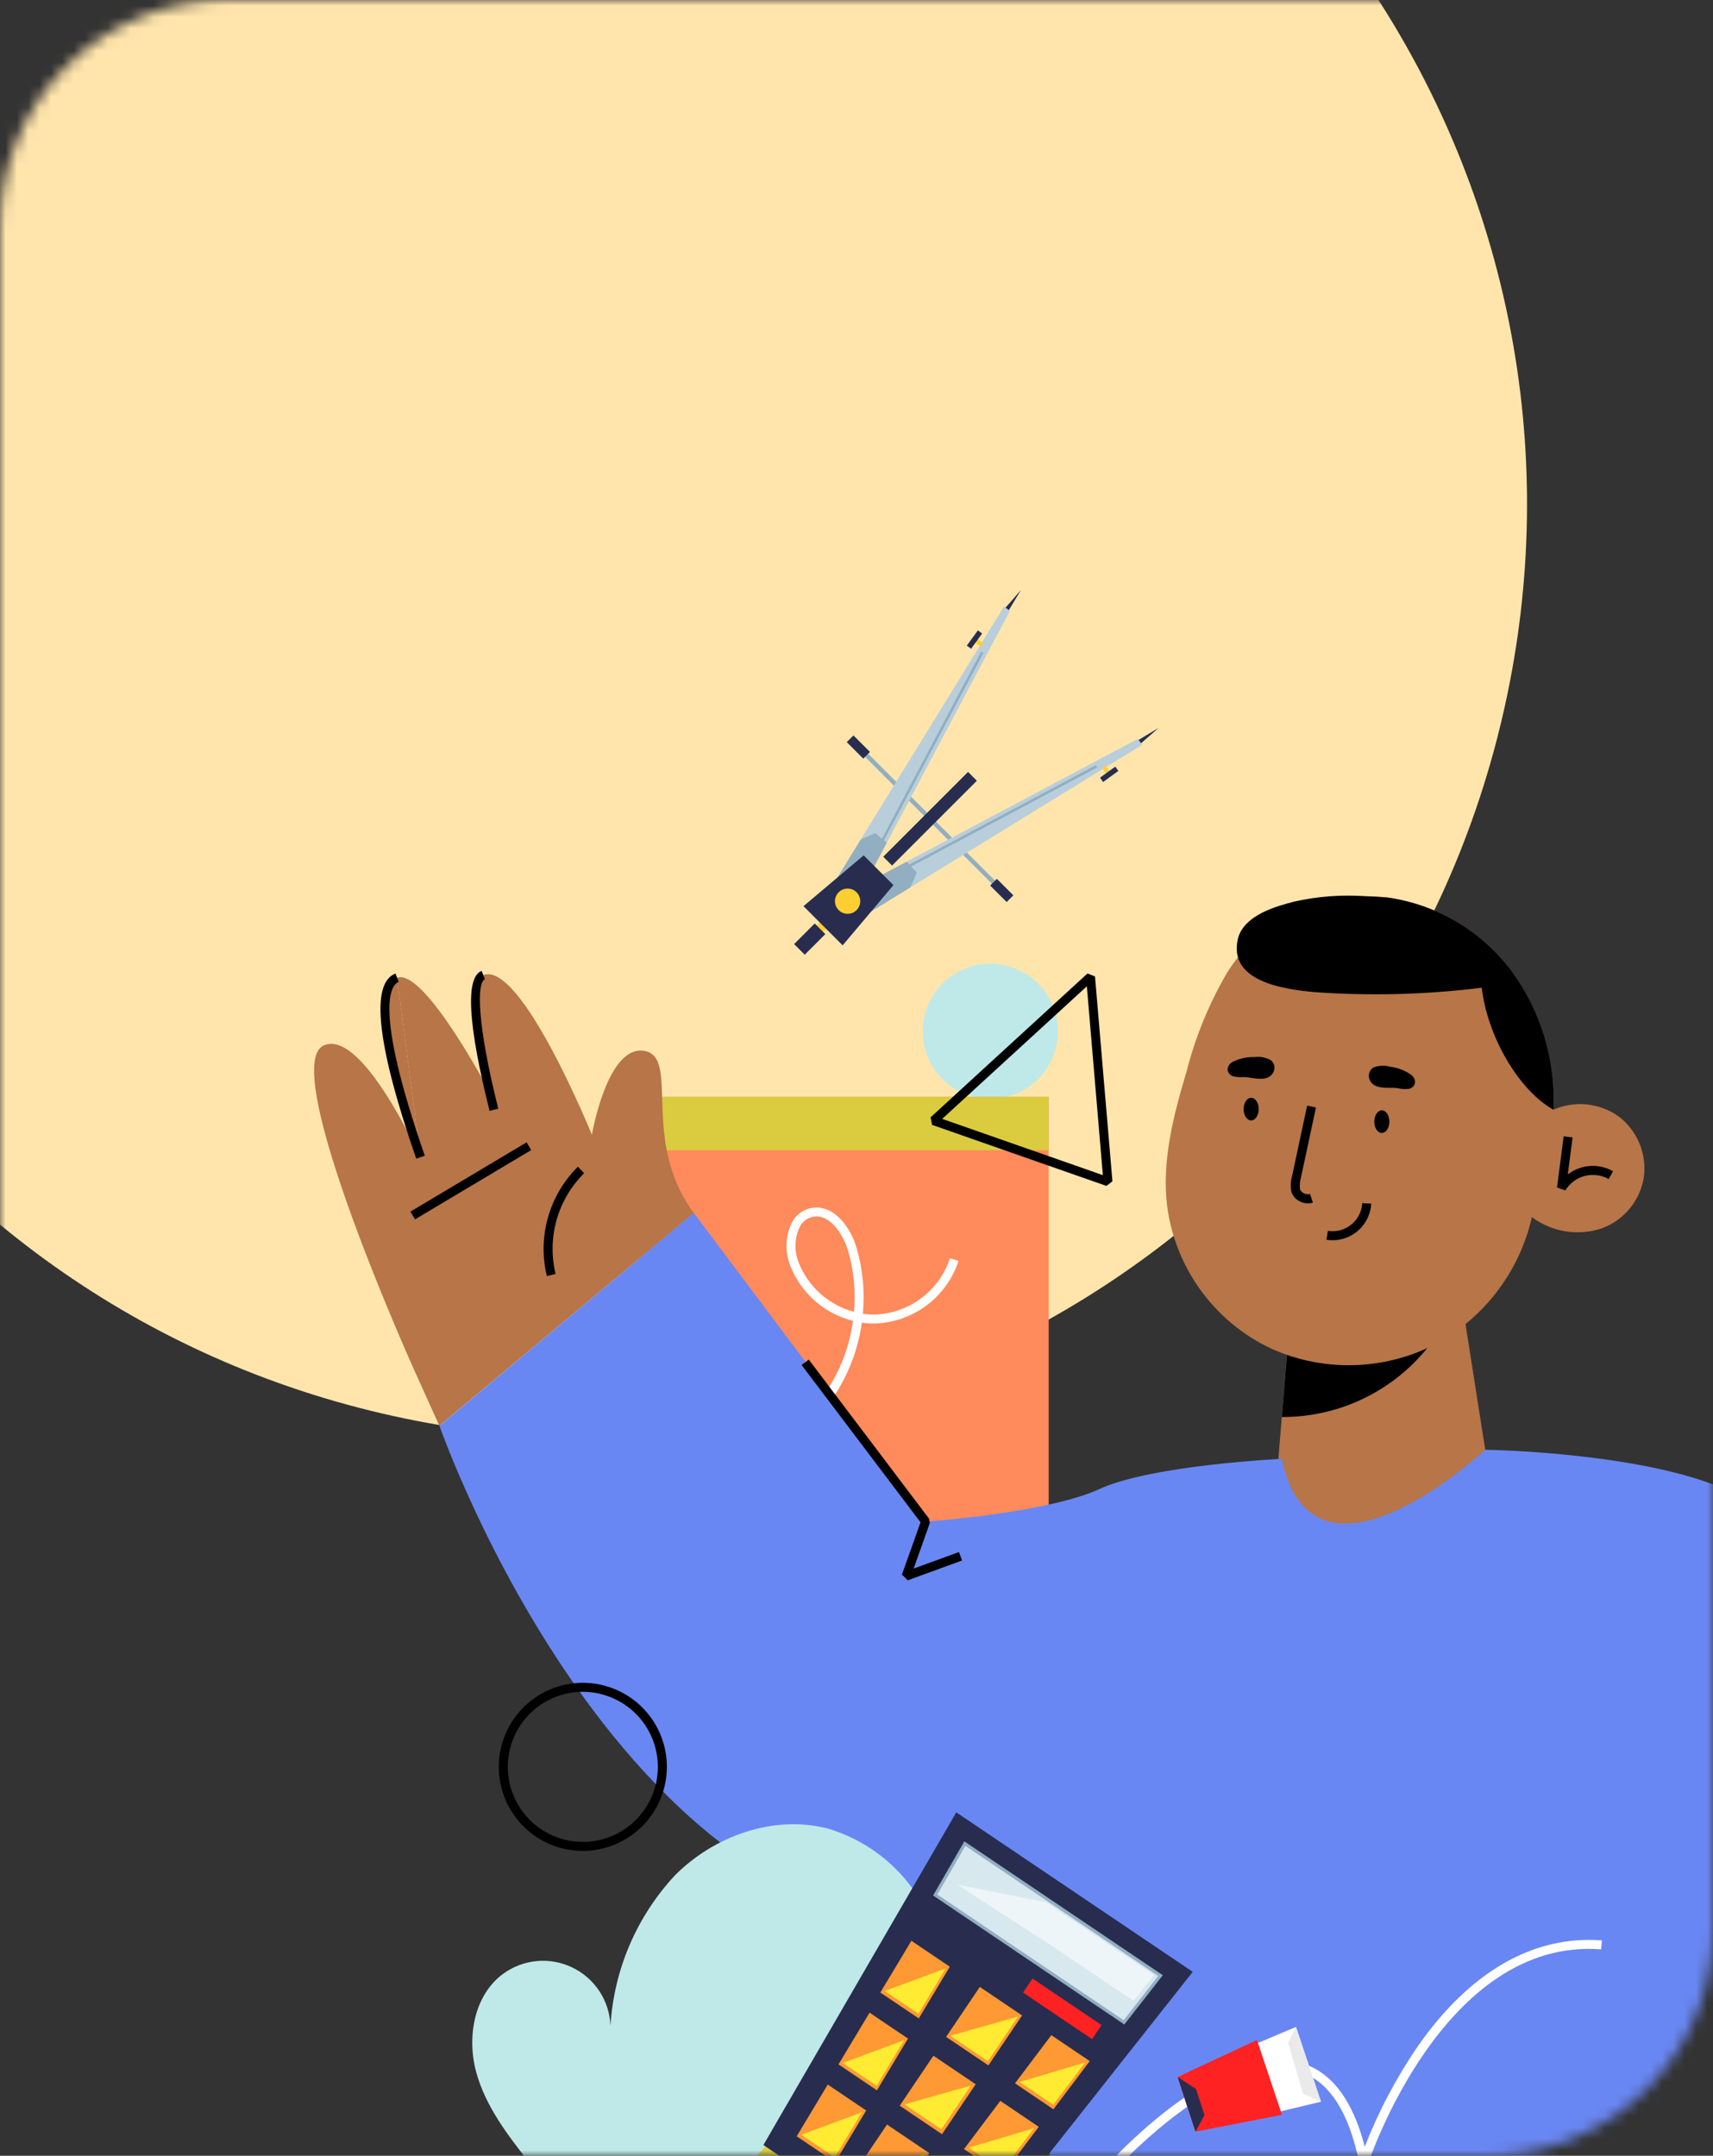 <svg width="151" height="190" viewBox="0 0 151 190" fill="none" xmlns="http://www.w3.org/2000/svg">
<rect x="0" y="0" width="151" height="190" fill="#333333" stroke="none"/>
<mask id="mask0_10_6732" style="mask-type:alpha" x="0" y="0" width="151" height="190">
<path d="M131 0H20C8.954 0 0 8.954 0 20V170C0 181.046 8.954 190 20 190H131C142.046 190 151 181.046 151 170V20C151 8.954 142.046 0 131 0Z" fill="#F9CF72"/>
</mask>
<g mask="url(#mask0_10_6732)">
<path d="M132.429 63.215C142.768 18.992 115.3 -25.239 71.077 -35.578C26.854 -45.917 -17.378 -18.449 -27.717 25.774C-38.056 69.997 -10.587 114.228 33.636 124.567C77.859 134.906 122.09 107.438 132.429 63.215Z" fill="#FFE5AC"/>
<path d="M87.292 96.849C90.581 96.849 93.247 94.183 93.247 90.894C93.247 87.605 90.581 84.939 87.292 84.939C84.003 84.939 81.337 87.605 81.337 90.894C81.337 94.183 84.003 96.849 87.292 96.849Z" fill="#BEE9E8"/>
<path d="M56.155 137.34H92.443V96.678H56.155L56.155 137.34Z" fill="#FF8A5B"/>
<path d="M56.155 101.376H92.443V96.678H56.155V101.376Z" fill="#DACC3E"/>
<path d="M61.804 129.97L61.737 129.18C65.098 128.904 68.263 127.488 70.71 125.167C73.156 122.847 74.737 119.76 75.19 116.419C73.931 116.101 72.767 115.484 71.798 114.62C70.828 113.756 70.081 112.67 69.621 111.456C69.402 110.863 69.304 110.232 69.333 109.601C69.362 108.97 69.516 108.351 69.788 107.78C69.948 107.462 70.174 107.182 70.452 106.96C70.73 106.738 71.053 106.578 71.398 106.492C73.298 106.033 74.907 107.917 75.518 110.017C76.058 111.889 76.242 113.846 76.061 115.786C76.425 115.839 76.793 115.862 77.161 115.855C78.632 115.797 80.051 115.29 81.227 114.404C82.402 113.517 83.279 112.293 83.74 110.894L84.497 111.129C83.984 112.685 83.009 114.047 81.7 115.033C80.392 116.019 78.814 116.582 77.177 116.647C76.774 116.656 76.37 116.632 75.971 116.573C75.485 120.084 73.817 123.324 71.242 125.76C68.667 128.196 65.34 129.682 61.807 129.973L61.804 129.97ZM71.974 107.211C71.662 107.211 71.357 107.3 71.094 107.466C70.83 107.633 70.619 107.871 70.485 108.152C70.045 109.107 70.002 110.198 70.366 111.184C70.775 112.26 71.434 113.224 72.288 113.995C73.143 114.766 74.169 115.323 75.282 115.619C75.44 113.807 75.263 111.981 74.759 110.233C74.395 108.996 73.352 107.211 71.974 107.211Z" fill="white"/>
<path d="M111.84 138.838H132.661L128.452 112.038H114.052L113.791 115.19L112.991 124.89L111.84 138.838Z" fill="#B77548"/>
<path d="M112.994 124.888C115.747 124.901 118.459 124.221 120.88 122.91C123.301 121.599 125.353 119.7 126.847 117.388C122.647 116.73 118.47 115.915 114.265 115.258C114.11 115.233 113.953 115.209 113.794 115.191L112.994 124.888Z" fill="black"/>
<path d="M144.902 103.778C144.738 104.78 144.312 105.72 143.669 106.505C143.025 107.289 142.186 107.891 141.236 108.248C140.201 108.601 139.095 108.697 138.015 108.527C136.935 108.356 135.912 107.925 135.036 107.271C134.195 110.98 132.133 114.3 129.182 116.7C128.167 117.53 127.054 118.233 125.868 118.793C125.843 118.805 125.819 118.814 125.795 118.826C121.905 120.597 117.483 120.807 113.442 119.412C112.66 119.14 111.9 118.805 111.171 118.412C108.936 117.186 107.021 115.451 105.581 113.347C104.141 111.243 103.217 108.829 102.883 106.302C102.396 102.302 103.448 98.296 104.593 94.437C105.376 91.382 106.579 88.451 108.167 85.727C108.219 85.647 108.267 85.566 108.323 85.487C108.903 84.597 109.575 83.771 110.328 83.023C110.399 82.954 110.47 82.885 110.543 82.815C113.223 80.358 116.724 78.992 120.36 78.987C121.009 78.98 121.657 79.019 122.3 79.101C124.457 79.407 126.533 80.136 128.408 81.246C130.283 82.356 131.92 83.825 133.226 85.569C135.827 89.102 137.134 93.422 136.926 97.804C137.861 97.393 138.888 97.234 139.904 97.342C140.92 97.451 141.89 97.823 142.717 98.423C142.825 98.505 142.93 98.59 143.03 98.679C143.735 99.311 144.274 100.107 144.601 100.995C144.927 101.884 145.031 102.84 144.902 103.778Z" fill="#B77548"/>
<path d="M137.985 104.914L137.253 104.657L137.835 100.151L138.621 100.251L138.2 103.509C138.764 103.075 139.443 102.816 140.152 102.766C140.862 102.715 141.571 102.875 142.19 103.226L141.801 103.916C141.16 103.555 140.403 103.457 139.691 103.643C138.978 103.83 138.367 104.286 137.985 104.916V104.914Z" fill="black"/>
<path d="M115.28 106.062C115.019 106.059 114.764 105.991 114.537 105.862C114.368 105.775 114.218 105.655 114.096 105.509C113.974 105.363 113.883 105.194 113.827 105.012C113.747 104.554 113.772 104.084 113.9 103.637L115.224 97.445L116 97.611L114.675 103.803C114.577 104.135 114.55 104.483 114.598 104.826C114.674 104.986 114.804 105.115 114.965 105.19C115.126 105.265 115.308 105.281 115.48 105.235L115.731 105.986C115.586 106.036 115.433 106.061 115.28 106.062Z" fill="black"/>
<path d="M117.447 109.307C117.273 109.307 117.1 109.293 116.928 109.266L117.053 108.483C117.415 108.541 117.785 108.521 118.14 108.427C118.494 108.332 118.824 108.165 119.11 107.934C119.395 107.704 119.629 107.417 119.796 107.09C119.964 106.764 120.061 106.406 120.081 106.04L120.872 106.083C120.824 106.958 120.442 107.78 119.804 108.381C119.166 108.981 118.322 109.313 117.446 109.307H117.447Z" fill="black"/>
<path d="M121.808 99.854C122.175 99.854 122.473 99.408 122.473 98.857C122.473 98.306 122.175 97.86 121.808 97.86C121.441 97.86 121.143 98.306 121.143 98.857C121.143 99.408 121.441 99.854 121.808 99.854Z" fill="black"/>
<path d="M109.625 97.751C109.625 98.301 109.925 98.751 110.29 98.751C110.655 98.751 110.954 98.305 110.954 97.751C110.954 97.197 110.654 96.751 110.29 96.751C109.926 96.751 109.625 97.199 109.625 97.751Z" fill="black"/>
<path d="M123.212 95.903C123.545 95.991 123.892 96.011 124.233 95.961C124.826 95.769 124.896 95.17 124.419 94.745C123.862 94.344 123.212 94.094 122.53 94.018C122.05 93.878 121.537 93.901 121.071 94.084C120.888 94.196 120.753 94.373 120.693 94.579C120.633 94.786 120.652 95.007 120.747 95.2C121.159 96.091 122.427 95.797 123.212 95.903Z" fill="black"/>
<path d="M109.643 94.928C109.301 94.966 108.954 94.934 108.624 94.835C108.066 94.556 108.087 93.954 108.624 93.604C109.235 93.291 109.915 93.14 110.601 93.166C111.097 93.099 111.601 93.198 112.034 93.448C112.198 93.586 112.305 93.781 112.334 93.993C112.363 94.206 112.311 94.422 112.189 94.599C111.646 95.422 110.436 94.946 109.643 94.928Z" fill="black"/>
<path d="M35.006 86.172C32.406 87.149 35.036 96.135 37.066 101.988L35.006 86.172Z" fill="#B77548"/>
<path d="M37.066 101.988C35.041 97.788 31.255 90.944 28.543 92.14C24.426 93.956 36.492 120.703 36.492 120.703L38.728 125.655L61.154 106.9C56.388 100.464 60.017 93.128 56.769 92.616C53.521 92.104 52.175 100.016 52.175 100.016C52.175 100.016 45.931 84.639 42.603 85.94C40.941 86.59 42.192 92.62 43.049 96.029C40.615 91.559 36.801 85.501 35.005 86.176" fill="#B77548"/>
<path d="M43.157 97.906C41.243 90.286 41.009 86.135 42.457 85.568L42.746 86.306C42.005 86.595 42.058 90.288 43.923 97.713L43.157 97.906Z" fill="black"/>
<path d="M36.691 102.118C33.228 92.136 32.614 86.647 34.866 85.801L35.144 86.544C34.518 86.779 32.833 88.579 37.444 101.859L36.691 102.118Z" fill="black"/>
<path d="M48.206 112.469C47.793 110.763 47.827 108.979 48.306 107.29C48.785 105.601 49.693 104.065 50.94 102.83L51.493 103.399C50.344 104.536 49.508 105.951 49.067 107.506C48.626 109.062 48.594 110.705 48.975 112.276L48.206 112.469Z" fill="black"/>
<path d="M46.422 100.678L36.179 106.786L36.585 107.467L46.828 101.359L46.422 100.678Z" fill="black"/>
<path d="M174.641 190.585C174.641 190.585 159.941 134.885 152.452 131.424C144.963 127.963 130.923 127.774 130.923 127.774C130.923 127.774 115.792 141.867 112.993 128.574C112.993 128.574 101.55 129.115 96.939 131.227C92.239 133.382 81.572 134.108 81.572 134.108L61.153 106.895L38.738 125.662C38.738 125.662 56.987 178.101 92.522 169.073V190.586L174.641 190.585Z" fill="#6987F3"/>
<path d="M80.015 139.28L79.506 138.775L81.145 134.168L70.66 120.304L71.292 119.826L81.906 133.861L81.963 134.233L80.535 138.248L84.535 136.789L84.806 137.534L80.015 139.28Z" fill="black"/>
<path d="M98.749 190.783L98.167 190.245C98.558 189.821 107.845 179.893 114.649 181.805C117.332 182.559 119.231 185.042 120.303 189.194C121.519 186.079 123.086 183.113 124.975 180.353C129.563 173.776 135.175 170.548 141.205 171.017L141.143 171.807C127.23 170.726 120.657 190.507 120.591 190.707L119.825 190.663C118.892 186.033 117.079 183.309 114.435 182.563C108.094 180.787 98.842 190.683 98.749 190.783Z" fill="white"/>
<path d="M81.375 184.687C80.418 186.792 79.209 188.773 77.775 190.587H46.648C44.729 188.151 42.796 185.622 41.978 182.634C41.139 179.563 41.778 175.855 44.342 173.969C45.214 173.328 46.244 172.938 47.321 172.838C48.398 172.739 49.482 172.936 50.456 173.407C51.43 173.878 52.258 174.605 52.849 175.511C53.44 176.417 53.774 177.467 53.813 178.548C54.11 173.6 56.12 168.909 59.498 165.281C62.959 161.799 68.198 159.931 72.954 161.153C75.237 161.828 77.314 163.065 78.996 164.751C80.676 166.438 81.907 168.519 82.575 170.804C83.852 175.426 83.426 180.353 81.375 184.687Z" fill="#BEE9E8"/>
<path d="M66.258 190.585C66.258 190.585 84.318 167.727 88.736 190.585H66.258Z" fill="#DACC3E"/>
<path d="M136.93 97.805C133.88 96.08 131.13 91.397 130.614 87.052C125.709 87.664 120.755 87.793 115.824 87.437C113.044 87.173 108.333 86.477 109.101 82.827C109.576 80.571 112.801 79.808 114.068 79.466C116.133 78.998 118.256 78.837 120.368 78.988C121.035 79.014 121.688 79.056 122.308 79.102C124.465 79.408 126.541 80.137 128.416 81.247C130.291 82.357 131.928 83.826 133.234 85.57C135.834 89.103 137.139 93.423 136.93 97.805Z" fill="black"/>
<path d="M97.533 104.521L82.166 99.143L82.029 98.477L95.859 85.799L96.523 86.058L98.059 104.113L97.533 104.521ZM83.053 98.613L97.217 103.571L95.805 86.928L83.053 98.613Z" fill="black"/>
<path d="M51.376 163.13C49.911 163.13 48.479 162.696 47.26 161.882C46.042 161.068 45.093 159.911 44.532 158.557C43.971 157.203 43.825 155.714 44.11 154.277C44.396 152.84 45.102 151.52 46.138 150.484C47.174 149.448 48.494 148.742 49.931 148.456C51.368 148.171 52.857 148.317 54.211 148.878C55.565 149.439 56.721 150.388 57.535 151.606C58.349 152.825 58.784 154.257 58.784 155.722C58.782 157.686 58 159.569 56.612 160.958C55.223 162.346 53.34 163.128 51.376 163.13ZM51.376 149.108C50.068 149.108 48.789 149.496 47.702 150.223C46.614 150.949 45.766 151.982 45.266 153.191C44.765 154.4 44.634 155.729 44.889 157.012C45.144 158.295 45.774 159.474 46.699 160.399C47.624 161.324 48.803 161.954 50.086 162.209C51.369 162.464 52.699 162.333 53.907 161.833C55.116 161.332 56.149 160.484 56.875 159.397C57.602 158.309 57.99 157.03 57.99 155.722C57.988 153.969 57.29 152.287 56.05 151.048C54.811 149.808 53.13 149.11 51.376 149.108Z" fill="black"/>
<path d="M84.297 159.731L67.293 189.05L84.114 200.396L105.139 173.788L84.297 159.731Z" fill="#282D4F"/>
<path d="M93.678 168.303L85.055 162.488L82.441 167.016L90.765 172.631L99.089 178.245L102.308 174.124L93.678 168.303Z" fill="#D8E8EF"/>
<path d="M82.253 167.058L85.008 162.288L102.5 174.086L99.109 178.428L82.253 167.058ZM85.1 162.687L82.625 166.973L99.05 178.052L102.097 174.151L85.1 162.687Z" fill="#91AFC1"/>
<path opacity="0.56" d="M94.447 169.168L92.219 167.666L84.39 166.104L92.873 171.595L99.908 176.34L101.732 174.083L94.447 169.168Z" fill="white"/>
<path d="M80.989 177.894L77.601 175.609L80.339 171.051L83.726 173.336L80.989 177.894Z" fill="#FF9933"/>
<path d="M77.302 184.23L73.915 181.945L76.652 177.387L80.039 179.671L77.302 184.23Z" fill="#FF9933"/>
<path d="M73.616 190.566L70.229 188.282L72.966 183.723L76.354 186.008L73.616 190.566Z" fill="#FF9933"/>
<path d="M89.472 183.615L92.859 185.9L96.06 181.654L92.673 179.369L89.472 183.615Z" fill="#FF9933"/>
<path d="M84.978 189.407L88.365 191.692L91.565 187.446L88.178 185.161L84.978 189.407Z" fill="#FF9933"/>
<path d="M90.095 177.631L86.37 175.118L83.4 179.52L87.126 182.033L90.095 177.631Z" fill="#FF9933"/>
<path d="M86.005 183.696L82.28 181.183L79.311 185.585L83.036 188.098L86.005 183.696Z" fill="#FF9933"/>
<path d="M81.915 189.761L78.189 187.248L75.219 191.65L78.945 194.163L81.915 189.761Z" fill="#FF9933"/>
<path d="M80.963 177.48L77.993 175.477L83.364 173.484L80.963 177.48Z" fill="#FFEB31"/>
<path d="M77.277 183.832L74.293 181.819L79.69 179.817L77.277 183.832Z" fill="#FFEB31"/>
<path d="M73.588 190.142L70.633 188.147L75.978 186.164L73.588 190.142Z" fill="#FFEB31"/>
<path d="M89.876 183.496L92.848 185.501L95.656 181.775L89.876 183.496Z" fill="#FFEB31"/>
<path d="M85.391 189.285L88.354 191.283L91.153 187.569L85.391 189.285Z" fill="#FFEB31"/>
<path d="M87.086 181.664L83.757 179.419L89.739 177.731L87.086 181.664Z" fill="#FFEB31"/>
<path d="M82.984 187.666L79.724 185.467L85.582 183.819L82.984 187.666Z" fill="#FFEB31"/>
<path d="M78.9 193.759L75.609 191.539L81.523 189.87L78.9 193.759Z" fill="#FFEB31"/>
<path d="M97.097 178.478L91.016 174.377L90.182 175.613L96.263 179.715L97.097 178.478Z" fill="#FF2222"/>
<path d="M105.381 187.874L103.808 183.05L114.239 178.642L116.445 185.234L105.381 187.874Z" fill="white"/>
<path d="M105.377 187.878L103.803 183.054L110.8 179.794L113.005 186.387L105.377 187.878Z" fill="#FF2222"/>
<path d="M103.803 183.05L105.43 184.118L106.173 186.419L105.377 187.878L103.803 183.05Z" fill="#282D4F"/>
<path d="M114.234 178.643L113.552 180.04L114.848 184.513L116.439 185.232L114.234 178.643Z" fill="#EAEAEA"/>
<path d="M75.528 65.976L88.167 78.616L88.44 78.343L75.8 65.704L75.528 65.976Z" fill="#91AFC1"/>
<path d="M74.641 65.407L76.096 66.862L76.686 66.272L75.232 64.817L74.641 65.407Z" fill="#282D4F"/>
<path d="M87.281 78.046L88.736 79.501L89.326 78.91L87.872 77.456L87.281 78.046Z" fill="#282D4F"/>
<path d="M77.858 75.507L78.636 76.285L86.11 68.811L85.332 68.033L77.858 75.507Z" fill="#282D4F"/>
<path d="M89.998 51.996L88.631 54.275L88.252 54L89.998 51.996Z" fill="#282D4F"/>
<path d="M88.501 53.457L75.888 73.963L77.149 73.419L78.179 74.263L89.024 53.84L88.501 53.457Z" fill="#B9CEDB"/>
<path d="M75.888 73.965L73.701 77.523L75.437 78.785L76.663 77.12L78.179 74.264L77.149 73.42L75.888 73.965Z" fill="#91AFC1"/>
<path d="M85.797 56.51L86.479 57.006L86.685 56.722L86.003 56.226L85.797 56.51Z" fill="#FFCE33"/>
<path d="M85.222 56.903L85.601 57.178L86.578 55.833L86.2 55.558L85.222 56.903Z" fill="#282D4F"/>
<path d="M86.492 57.426L77.151 75.026L77.355 75.134L86.696 57.535L86.492 57.426Z" fill="#91AFC1"/>
<path d="M102.143 64.146L99.864 65.513L100.139 65.892L102.143 64.146Z" fill="#282D4F"/>
<path d="M100.302 65.119L79.923 75.941L80.823 76.907L80.246 78.212L100.682 65.647L100.302 65.119Z" fill="#B9CEDB"/>
<path d="M79.924 75.94L77.024 77.48L75.359 78.706L76.621 80.442L80.25 78.211L80.827 76.906L79.924 75.94Z" fill="#91AFC1"/>
<path d="M97.917 68.14L97.421 67.458L97.137 67.664L97.633 68.346L97.917 68.14Z" fill="#FFCE33"/>
<path d="M98.584 67.944L98.309 67.565L96.965 68.542L97.24 68.921L98.584 67.944Z" fill="#282D4F"/>
<path d="M96.607 67.432L79.013 76.797L79.122 77.002L96.716 67.637L96.607 67.432Z" fill="#91AFC1"/>
<path d="M71.818 81.755L72.389 82.326L72.96 81.755L72.389 81.185L71.818 81.755Z" fill="#FFCE33"/>
<path d="M76.132 75.387L78.756 78.011L74.278 83.318L70.826 79.866L76.132 75.387Z" fill="#282D4F"/>
<path d="M70.001 83.208L70.937 84.144L72.751 82.329L71.815 81.393L70.001 83.208Z" fill="#282D4F"/>
<path d="M73.929 78.639C74.085 78.483 74.283 78.377 74.499 78.334C74.716 78.291 74.939 78.313 75.143 78.397C75.347 78.481 75.521 78.624 75.643 78.808C75.766 78.991 75.831 79.206 75.831 79.427C75.831 79.647 75.766 79.862 75.643 80.045C75.521 80.229 75.347 80.371 75.143 80.456C74.939 80.54 74.716 80.562 74.499 80.519C74.283 80.476 74.085 80.37 73.929 80.214C73.72 80.005 73.603 79.722 73.603 79.427C73.603 79.131 73.72 78.848 73.929 78.639Z" fill="#FFCE33"/>
</g>
</svg>
